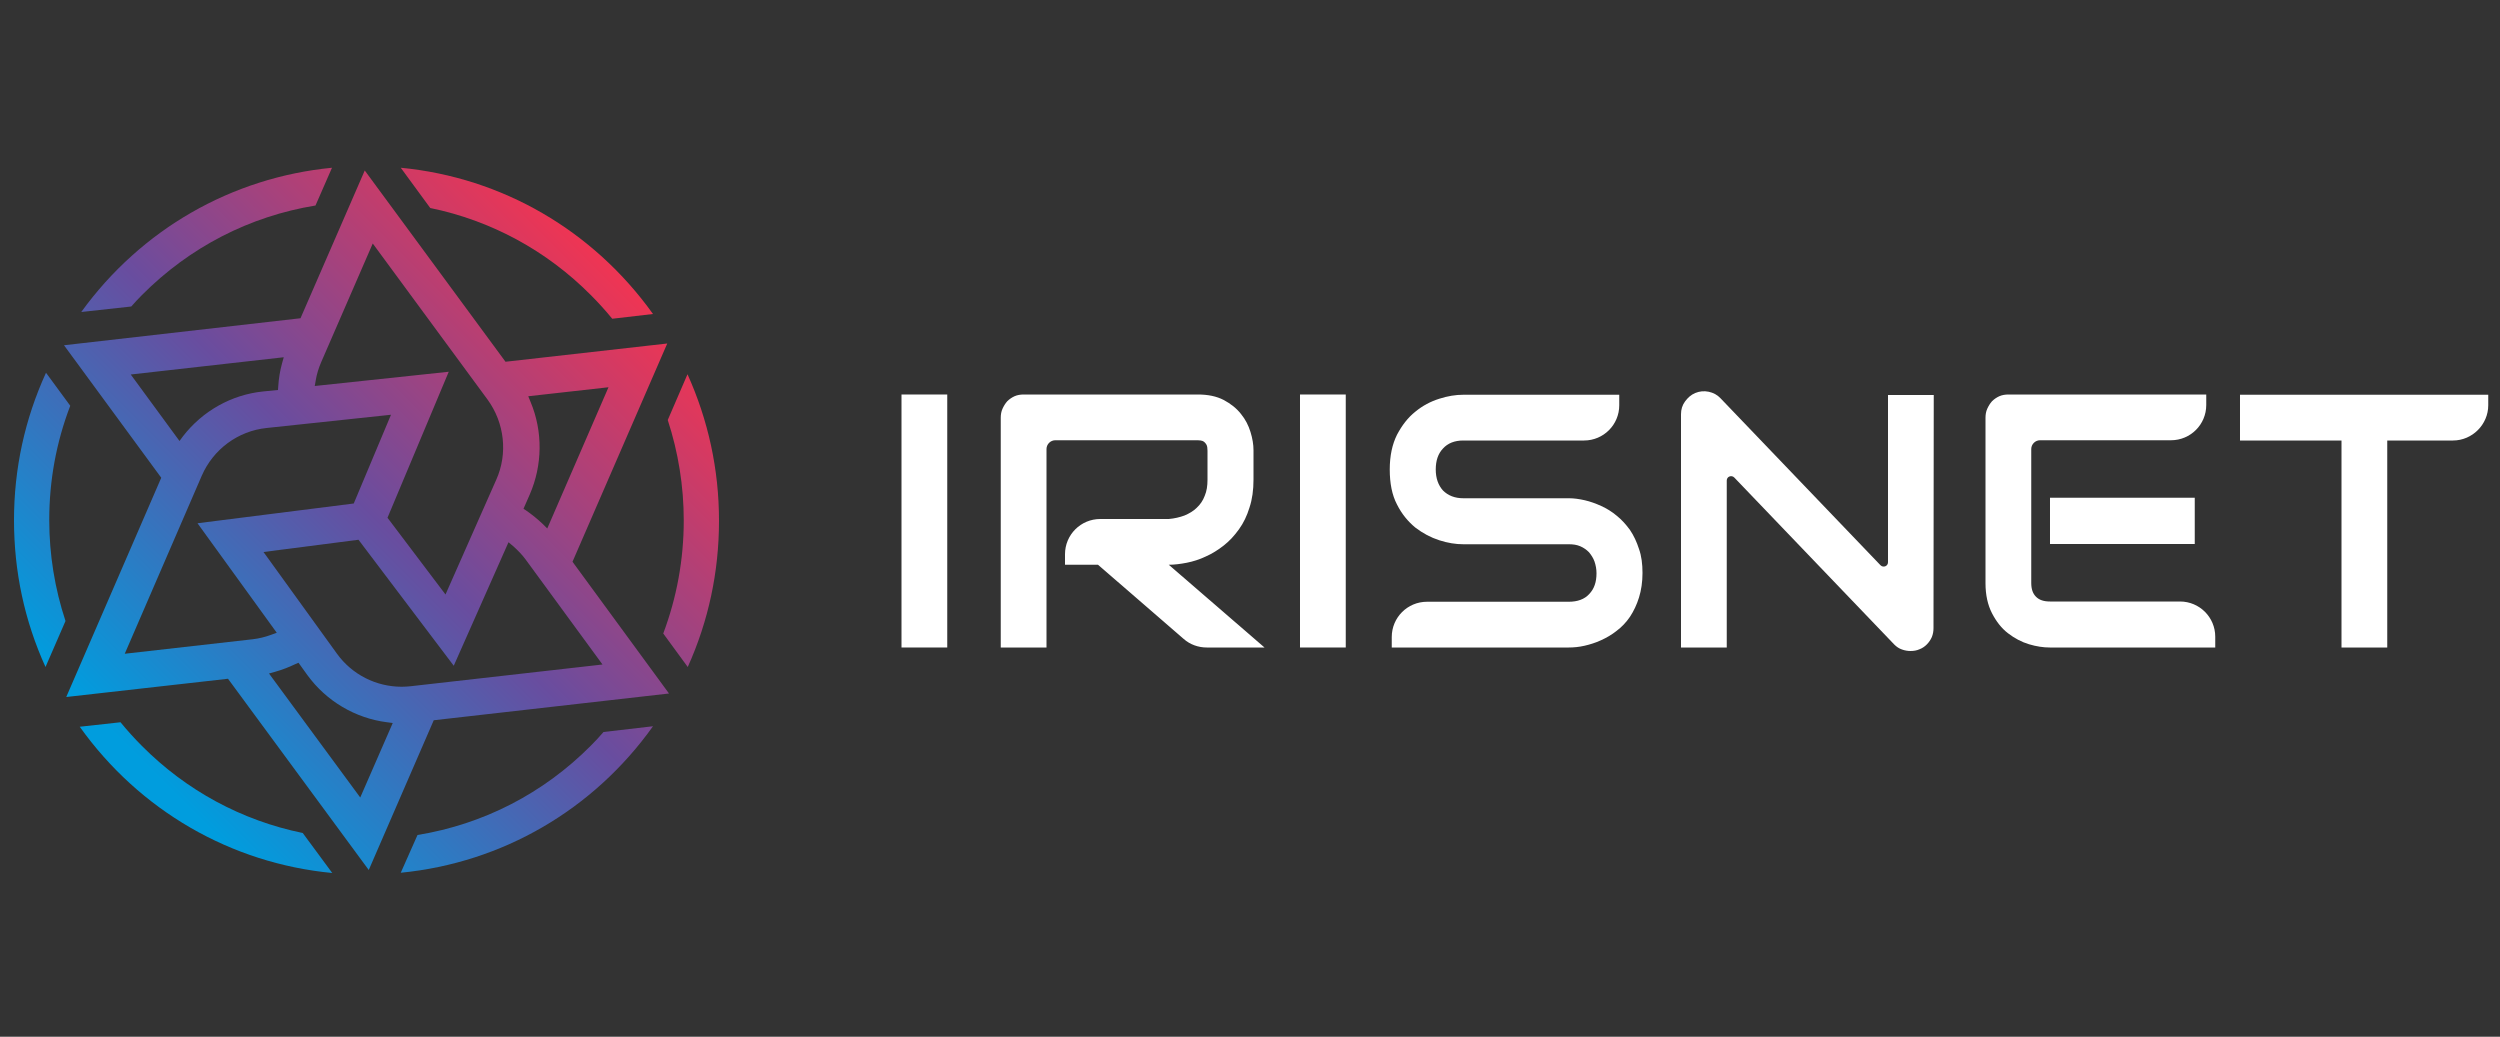 <?xml version="1.0" encoding="utf-8"?>
<!-- Generator: Adobe Illustrator 23.0.1, SVG Export Plug-In . SVG Version: 6.00 Build 0)  -->
<svg version="1.1" id="图层_1" xmlns="http://www.w3.org/2000/svg" xmlns:xlink="http://www.w3.org/1999/xlink" x="0px" y="0px"
	 viewBox="0 0 1000 414.7" style="enable-background:new 0 0 1000 414.7;" xml:space="preserve">
<rect x="0" y="0" width="1000" height="414.7" fill="#333333" stroke="none"/>
<style type="text/css">
	.st0{fill:url(#SVGID_1_);}
	.st1{fill:url(#SVGID_2_);}
	.st2{fill:url(#SVGID_3_);}
	.st3{fill:url(#SVGID_4_);}
	.st4{fill:url(#SVGID_5_);}
	.st5{fill:url(#SVGID_6_);}
	.st6{fill:url(#SVGID_7_);}
	.st7{fill:#FFFFFF;}
</style>
<g>
	<g>
		
			<linearGradient id="SVGID_1_" gradientUnits="userSpaceOnUse" x1="53.075" y1="114.725" x2="244.641" y2="306.291" gradientTransform="matrix(1 0 0 -1 0 416)">
			<stop  offset="0" style="stop-color:#009DDE"/>
			<stop  offset="0.5" style="stop-color:#694D9F"/>
			<stop  offset="1" style="stop-color:#ED3554"/>
		</linearGradient>
		<path class="st0" d="M91.2,271.5l-64.7,7.3l38-87.7l-38.9-53l94.6-10.8l25.7-59.1l56.3,76.5l64.7-7.3L229,224.7l38.6,52.7
			l-94.1,10.7l-26,59.9L91.2,271.5z M118,265.7c-2.5,1.2-5.1,2.2-7.9,3l-2.5,0.7l36.5,49.6l13-29.8l-2.3-0.3
			c-12.7-1.6-24.3-8.5-31.8-18.8l-3.6-5L118,265.7z M105.4,220.8l29.4,40.7c6,8.3,15.6,13.2,25.9,13.2c1.2,0,2.4-0.1,3.5-0.2
			l76.8-8.7L210.4,224c-1.5-2.1-3.3-3.9-5.2-5.6l-1.8-1.5l-21.9,49.4l-38.1-50.4L105.4,220.8z M106.6,171.2
			c-11.4,1.2-21.3,8.5-25.9,19.1l-30.8,71.2l51.2-5.8c2.5-0.3,5-0.9,7.4-1.8l2.2-0.8L79,209.3l62.5-7.9l14.9-35.5L106.6,171.2z
			 M155,207.1l23.2,30.7l14.1-31.9l6.2-14c4.7-10.5,3.3-22.8-3.5-32.1l-45.9-62.4l-20.6,47.4c-1,2.3-1.8,4.8-2.2,7.3l-0.4,2.3
			l53.6-5.7L155,207.1z M211.3,158.5l0.9,2.2c5,11.9,4.8,25.4-0.3,37.1l-2.5,5.7l1.2,0.8c2.3,1.6,4.5,3.4,6.5,5.3l1.8,1.8l24.5-56.5
			L211.3,158.5z M52.3,149.8l19.5,26.6l1.4-1.9c7.8-10.1,19.4-16.6,31.9-17.9l6.1-0.6l0.1-1.5c0.2-3.1,0.7-6.2,1.5-9.1l0.7-2.5
			L52.3,149.8z"/>
		
			<linearGradient id="SVGID_2_" gradientUnits="userSpaceOnUse" x1="77.075" y1="90.725" x2="268.641" y2="282.291" gradientTransform="matrix(1 0 0 -1 0 416)">
			<stop  offset="0" style="stop-color:#009DDE"/>
			<stop  offset="0.5" style="stop-color:#694D9F"/>
			<stop  offset="1" style="stop-color:#ED3554"/>
		</linearGradient>
		<path class="st1" d="M132.9,349.2c-40.6-3.9-77.1-25-101-58.5l16.3-1.8c2.7,3.3,5.6,6.5,8.6,9.5c17.7,17.8,39.9,29.8,64.3,34.8
			L132.9,349.2z"/>
		
			<linearGradient id="SVGID_3_" gradientUnits="userSpaceOnUse" x1="139.777" y1="28.022" x2="331.344" y2="219.588" gradientTransform="matrix(1 0 0 -1 0 416)">
			<stop  offset="0" style="stop-color:#009DDE"/>
			<stop  offset="0.5" style="stop-color:#694D9F"/>
			<stop  offset="1" style="stop-color:#ED3554"/>
		</linearGradient>
		<path class="st2" d="M167,334c26.3-4.3,50.3-16.6,69.3-35.7c1.7-1.7,3.4-3.5,5.1-5.5l19.8-2.3c-23.8,33.4-60.2,54.6-100.9,58.6
			L167,334z"/>
		
			<linearGradient id="SVGID_4_" gradientUnits="userSpaceOnUse" x1="117.549" y1="50.249" x2="309.116" y2="241.816" gradientTransform="matrix(1 0 0 -1 0 416)">
			<stop  offset="0" style="stop-color:#009DDE"/>
			<stop  offset="0.5" style="stop-color:#694D9F"/>
			<stop  offset="1" style="stop-color:#ED3554"/>
		</linearGradient>
		<path class="st3" d="M265.3,253.4c5.4-14.4,8.2-29.6,8.2-45.2c0-13.8-2.2-27.3-6.4-40.2l7.9-18.3c8.3,18.4,12.6,38.1,12.6,58.6
			c0,20.4-4.2,40.1-12.5,58.5L265.3,253.4z"/>
		
			<linearGradient id="SVGID_5_" gradientUnits="userSpaceOnUse" x1="-10.976" y1="178.775" x2="180.591" y2="370.341" gradientTransform="matrix(1 0 0 -1 0 416)">
			<stop  offset="0" style="stop-color:#009DDE"/>
			<stop  offset="0.5" style="stop-color:#694D9F"/>
			<stop  offset="1" style="stop-color:#ED3554"/>
		</linearGradient>
		<path class="st4" d="M18.2,266.8c-8.4-18.5-12.6-38.2-12.6-58.7c0-20.6,4.3-40.4,12.8-59l9.7,13.2c-5.6,14.6-8.4,29.9-8.4,45.7
			c0,13.8,2.2,27.4,6.5,40.4L18.2,266.8z"/>
		
			<linearGradient id="SVGID_6_" gradientUnits="userSpaceOnUse" x1="-33.315" y1="201.114" x2="158.251" y2="392.68" gradientTransform="matrix(1 0 0 -1 0 416)">
			<stop  offset="0" style="stop-color:#009DDE"/>
			<stop  offset="0.5" style="stop-color:#694D9F"/>
			<stop  offset="1" style="stop-color:#ED3554"/>
		</linearGradient>
		<path class="st5" d="M32.5,124.8c23.9-33,60.1-53.8,100.3-57.7l-6.6,15.1C99.9,86.5,75.9,98.8,56.8,118c-1.4,1.4-2.9,3-4.3,4.6
			L32.5,124.8z"/>
		
			<linearGradient id="SVGID_7_" gradientUnits="userSpaceOnUse" x1="29.45" y1="138.35" x2="221.016" y2="329.916" gradientTransform="matrix(1 0 0 -1 0 416)">
			<stop  offset="0" style="stop-color:#009DDE"/>
			<stop  offset="0.5" style="stop-color:#694D9F"/>
			<stop  offset="1" style="stop-color:#ED3554"/>
		</linearGradient>
		<path class="st6" d="M244.9,127.5c-2.7-3.3-5.6-6.5-8.6-9.5c-17.7-17.8-39.9-29.8-64.2-34.8l-11.8-16.1
			c40.6,3.9,77,25.1,100.9,58.5L244.9,127.5z"/>
	</g>
	<g>
		<path class="st7" d="M378.9,259h-18.3V157.8h18.3V259z"/>
		<path class="st7" d="M501.4,191.8c0,4.2-0.5,7.9-1.6,11.2c-1,3.3-2.4,6.2-4.2,8.7c-1.8,2.5-3.8,4.7-6.1,6.5
			c-2.3,1.8-4.7,3.3-7.2,4.4c-2.5,1.2-5.1,2-7.6,2.5c-2.6,0.5-5,0.8-7.2,0.8l38.3,33.1h-23.1c-3.4,0-6.7-1.2-9.2-3.4l-34.3-29.7H426
			v-4.2c0-7.8,6.3-14.1,14.1-14.1h27.4c2.3-0.2,4.4-0.7,6.3-1.4c1.9-0.8,3.6-1.8,4.9-3.1c1.4-1.3,2.5-2.9,3.2-4.8
			c0.8-1.9,1.1-4,1.1-6.4v-11.6c0-1-0.1-1.8-0.4-2.4c-0.3-0.5-0.6-0.9-1-1.2s-0.8-0.4-1.3-0.5c-0.4,0-0.9-0.1-1.2-0.1h-57
			c-1.9,0-3.5,1.6-3.5,3.5V259h-18.3v-91.9c0-1.3,0.2-2.5,0.7-3.6s1.1-2.1,1.9-3c0.8-0.8,1.8-1.5,2.9-2s2.4-0.7,3.7-0.7h69.6
			c4.1,0,7.5,0.7,10.4,2.2c2.8,1.5,5.1,3.3,6.9,5.6c1.8,2.2,3,4.6,3.8,7.2c0.8,2.6,1.2,5,1.2,7.3L501.4,191.8L501.4,191.8z"/>
		<path class="st7" d="M538.3,259H520V157.8h18.3V259z"/>
		<path class="st7" d="M657,229.2c0,3.6-0.5,6.9-1.4,9.8c-0.9,2.9-2.1,5.4-3.6,7.7c-1.5,2.2-3.3,4.1-5.3,5.6c-2,1.6-4.1,2.8-6.3,3.8
			s-4.4,1.7-6.6,2.2c-2.2,0.5-4.3,0.7-6.3,0.7h-70.8v-4.2c0-7.8,6.3-14.1,14.1-14.1h56.7c3.5,0,6.3-1,8.2-3.1c2-2.1,2.9-4.8,2.9-8.3
			c0-1.7-0.3-3.2-0.8-4.7c-0.5-1.4-1.3-2.6-2.2-3.7c-1-1-2.1-1.8-3.5-2.4c-1.4-0.6-2.9-0.8-4.6-0.8h-42.2c-3,0-6.2-0.5-9.6-1.6
			c-3.4-1.1-6.6-2.8-9.6-5.1c-2.9-2.4-5.4-5.4-7.3-9.2c-2-3.8-2.9-8.5-2.9-14s1-10.1,2.9-13.9c2-3.8,4.4-6.9,7.3-9.2
			c2.9-2.4,6.1-4.1,9.6-5.2c3.4-1.1,6.6-1.6,9.6-1.6h62.4v4.2c0,7.8-6.3,14.1-14.1,14.1h-48.3c-3.5,0-6.2,1.1-8.1,3.2
			c-2,2.1-2.9,4.9-2.9,8.4s1,6.3,2.9,8.4c2,2,4.7,3.1,8.1,3.1h42.2h0.1c2,0,4.1,0.3,6.3,0.8s4.4,1.3,6.6,2.3c2.2,1,4.3,2.3,6.2,3.9
			c2,1.6,3.7,3.5,5.3,5.7c1.5,2.2,2.7,4.8,3.6,7.6C656.6,222.4,657,225.6,657,229.2z"/>
		<path class="st7" d="M773.4,251.2c0,1.3-0.2,2.5-0.7,3.7c-0.5,1.1-1.2,2.1-2,2.9s-1.8,1.5-2.9,1.9c-1.1,0.5-2.3,0.7-3.6,0.7
			c-1.1,0-2.3-0.2-3.4-0.6c-1.2-0.4-2.2-1.1-3.1-2l-64-66.8c-1.1-1.1-3-0.4-3,1.2V259h-18.3v-93.3c0-1.9,0.5-3.6,1.6-5.1
			s2.4-2.7,4.1-3.4c1.7-0.7,3.5-0.9,5.4-0.5c1.8,0.4,3.4,1.2,4.7,2.6l64,66.8c1.1,1.1,3,0.4,3-1.2V158h18.3L773.4,251.2L773.4,251.2
			z"/>
		<path class="st7" d="M886.1,259h-66.2c-2.5,0-5.3-0.4-8.3-1.3s-5.8-2.4-8.4-4.4c-2.6-2-4.7-4.7-6.4-8s-2.6-7.3-2.6-12v-66.2
			c0-1.3,0.2-2.5,0.7-3.6s1.1-2.1,1.9-3c0.8-0.8,1.8-1.5,2.9-2c1.1-0.5,2.4-0.7,3.7-0.7h79.1v4.2c0,7.8-6.3,14.1-14.1,14.1H816
			c-1.9,0-3.5,1.6-3.5,3.5v53.6c0,2.4,0.6,4.2,1.9,5.5c1.3,1.3,3.1,1.9,5.6,1.9h52c7.8,0,14.1,6.3,14.1,14.1V259z M877.9,217.6H820
			v-18.5h57.9V217.6z"/>
		<path class="st7" d="M981.2,176.2h-26.3V259h-18.3v-82.8H896v-18.3h99.3v4.2C995.3,169.8,988.9,176.2,981.2,176.2z"/>
	</g>
</g>
</svg>

